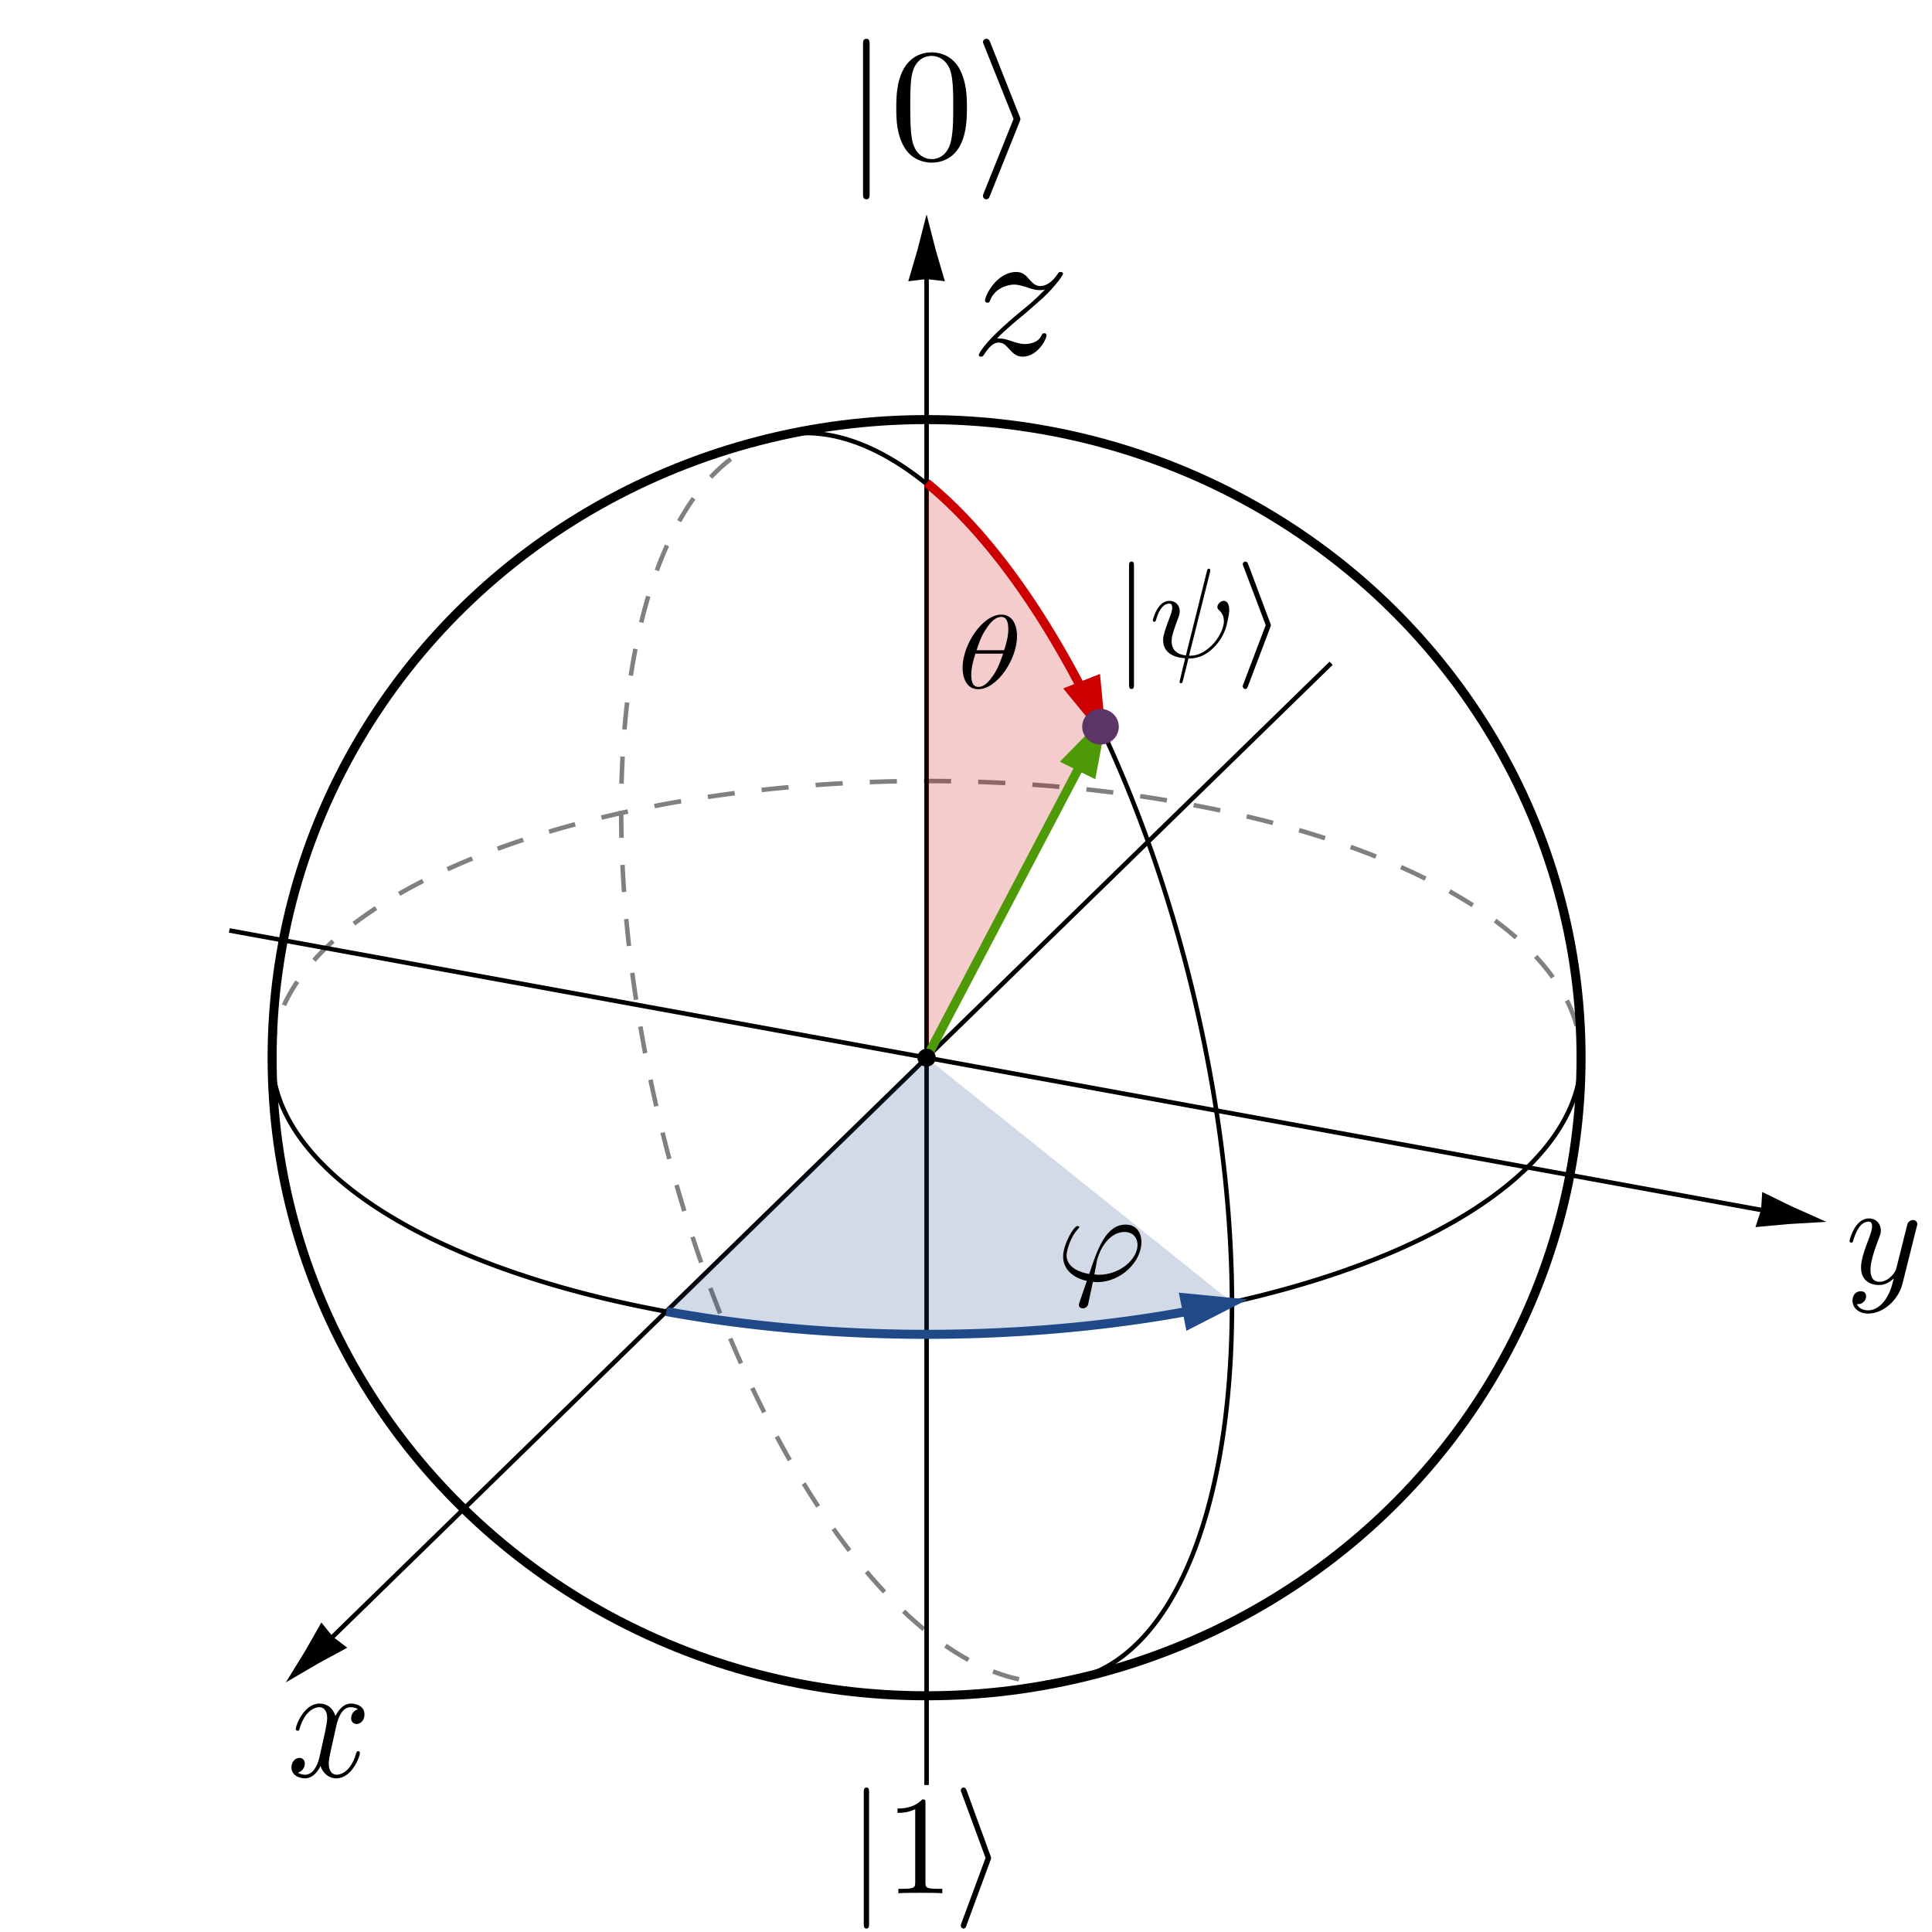 <?xml version="1.0" encoding="UTF-8" standalone="no"?>
<svg
   xmlns:ns1="http://www.iki.fi/pav/software/textext/"
   xmlns:dc="http://purl.org/dc/elements/1.1/"
   xmlns:cc="http://creativecommons.org/ns#"
   xmlns:rdf="http://www.w3.org/1999/02/22-rdf-syntax-ns#"
   xmlns:svg="http://www.w3.org/2000/svg"
   xmlns="http://www.w3.org/2000/svg"
   xmlns:sodipodi="http://sodipodi.sourceforge.net/DTD/sodipodi-0.dtd"
   xmlns:inkscape="http://www.inkscape.org/namespaces/inkscape"
   sodipodi:docname="Spherical_Coordinates_(Colatitude,_Longitude).svg"
   id="svg79"
   version="1.1"
   height="360"
   width="360"
   inkscape:export-filename="/home/marco/Documenti/Innsbruck/Thesis/latex/img/bloch_sphere.png"
   inkscape:export-xdpi="200"
   inkscape:export-ydpi="200"
   inkscape:version="0.92.4 5da689c313, 2019-01-14">
  <defs
     id="defs83" />
  <sodipodi:namedview
     pagecolor="#ffffff"
     bordercolor="#666666"
     borderopacity="1"
     objecttolerance="10"
     gridtolerance="10"
     guidetolerance="10"
     inkscape:pageopacity="0"
     inkscape:pageshadow="2"
     inkscape:window-width="1366"
     inkscape:window-height="739"
     id="namedview81"
     showgrid="false"
     inkscape:zoom="1.3111111"
     inkscape:cx="9.4251498"
     inkscape:cy="191.99579"
     inkscape:window-x="0"
     inkscape:window-y="0"
     inkscape:window-maximized="1"
     inkscape:current-layer="Spherical_Coordinates_(Colatitude,_Longitude)" />
  <g
     id="Spherical_Coordinates_(Colatitude,_Longitude)"
     transform="translate(159.5, 195.5) scale(1,-1)">
    <path
       d="m -108.795,-1.584 a 121.951,51.551 0 1 0 243.903,0"
       style="fill:none;stroke:#808080;stroke-width:0.842;stroke-dasharray:5.052, 5.052"
       id="path2"
       inkscape:connector-curvature="0" />
    <path
       d="M -14.277,114.268 A 51.1,119.057 13.466 1 1 40.589,-117.436"
       style="fill:none;stroke:#808080;stroke-width:0.842;stroke-dasharray:5.052, 5.052"
       id="path4"
       inkscape:connector-curvature="0" />
    <path
       d="M 88.534,71.907 -99.007,-110.94"
       style="fill:none;stroke:#000000;stroke-width:0.842"
       id="path6"
       inkscape:connector-curvature="0" />
    <path
       d="m -97.499,-109.47 -2.111,2.646 -3.015,-5.291 -3.618,-5.879 6.03,3.528 5.427,2.94 z"
       style="fill:#000000;stroke:none;stroke-width:0.842"
       id="path8"
       inkscape:connector-curvature="0" />
    <path
       d="M -116.773,22.123 170.747,-30.339"
       style="fill:none;stroke:#000000;stroke-width:0.842"
       id="path10"
       inkscape:connector-curvature="0" />
    <path
       d="m 168.652,-29.956 -1.047,-3.193 6.182,0.564 7.02,0.411 -6.392,2.858 -5.554,2.705 z"
       style="fill:#000000;stroke:none;stroke-width:0.842"
       id="path12"
       inkscape:connector-curvature="0" />
    <path
       d="M 13.156,-137.113 V 145.585"
       style="fill:none;stroke:#000000;stroke-width:0.842"
       id="path14"
       inkscape:connector-curvature="0" />
    <path
       d="m 13.156,143.506 3.411,-0.416 -1.706,5.82 -1.706,6.652 -1.706,-6.652 -1.706,-5.82 z"
       style="fill:#000000;stroke:none;stroke-width:0.842"
       id="path16"
       inkscape:connector-curvature="0" />
    <ellipse
       cx="13.156"
       cy="-1.584"
       style="fill:none;stroke:#000000;stroke-width:1.684"
       id="circle18"
       rx="121.951"
       ry="118.899" />
    <path
       d="M 40.589,-117.436 A 51.1,119.057 13.466 1 1 -14.277,114.268"
       style="fill:none;stroke:#000000;stroke-width:0.842"
       id="path20"
       inkscape:connector-curvature="0" />
    <path
       d="m -108.795,-1.584 a 121.951,51.551 0 1 1 243.903,0"
       style="fill:none;stroke:#000000;stroke-width:0.842"
       id="path22"
       inkscape:connector-curvature="0" />
    <path
       d="M 13.156,-1.584 -35.352,-48.878 a 121.951,51.551 0 0 1 105.415,1.696 z"
       style="opacity:0.2;fill:#204a87;stroke:none;stroke-width:0.842"
       id="path24"
       inkscape:connector-curvature="0" />
    <path
       d="M 13.156,-1.584 13.177,105.514 A 51.1,119.057 13.466 0 0 45.562,60.085 Z"
       style="opacity:0.2;fill:#cc0000;stroke:none;stroke-width:0.842"
       id="path26"
       inkscape:connector-curvature="0" />
    <path
       d="M 13.156,-1.584 45.562,60.085"
       style="fill:none;stroke:#4e9a06;stroke-width:1.684"
       id="path28"
       inkscape:connector-curvature="0" />
    <path
       d="m 45.562,60.085 -6.151,-6.276 4.559,-2.265 z"
       style="fill:#4e9a06;stroke:#4e9a06;stroke-width:1.684"
       id="path30"
       inkscape:connector-curvature="0" />
    <path
       d="M 13.177,105.514 A 51.1,119.057 13.466 0 0 45.562,60.085"
       style="fill:none;stroke:#cc0000;stroke-width:1.684"
       id="path32"
       inkscape:connector-curvature="0" />
    <path
       d="M 45.562,60.085 44.74,68.729 39.996,66.86 Z"
       style="fill:#cc0000;stroke:#cc0000;stroke-width:1.684"
       id="path34"
       inkscape:connector-curvature="0" />
    <path
       d="m -35.352,-48.878 a 121.951,51.551 0 0 1 101.382,0.84"
       style="fill:none;stroke:#204a87;stroke-width:1.684"
       id="path36"
       inkscape:connector-curvature="0" />
    <path
       d="m 70.064,-47.182 -8.86,0.862 0.976,-4.897 z"
       style="fill:#204a87;stroke:#204a87;stroke-width:1.684"
       id="path38"
       inkscape:connector-curvature="0" />
    <ellipse
       cx="45.562"
       cy="60.085"
       style="fill:#5c3566;stroke:none;stroke-width:0.842"
       id="circle40"
       rx="3.411"
       ry="3.326" />
    <ellipse
       cx="13.156"
       cy="-1.584"
       style="fill:#000000;stroke:none;stroke-width:0.842"
       id="circle42"
       rx="1.706"
       ry="1.663" />
    <g
       id="g4744"
       ns1:jacobian_sqrt="1.414019"
       ns1:alignment="middle center"
       ns1:scale="1.06051445373"
       ns1:preamble="/home/marco/.config/inkscape/extensions/textext/default_packages.tex"
       ns1:text="$|\\psi \\rangle$"
       ns1:pdfconverter="pdf2svg"
       ns1:texconverter="pdflatex"
       ns1:version="0.11.0"
       transform="matrix(2.361,0,0,-2.379,-303.033,393.67)">
      <g
         id="surface1">
        <g
           id="g4733"
           style="fill:#000000;fill-opacity:1">
          <path
             id="path4731"
             transform="translate(148.712,134.765)"
             d="m 1.578,-7.125 c 0,-0.172 0,-0.359 -0.188,-0.359 -0.203,0 -0.203,0.188 -0.203,0.359 v 9.266 c 0,0.172 0,0.359 0.203,0.359 0.188,0 0.188,-0.188 0.188,-0.359 z m 0,0"
             style="stroke:none;stroke-width:0"
             inkscape:connector-curvature="0" />
        </g>
        <g
           id="g4737"
           style="fill:#000000;fill-opacity:1">
          <path
             id="path4735"
             transform="translate(151.48,134.765)"
             d="m 4.812,-6.656 c 0,-0.047 0.016,-0.109 0.016,-0.156 0,-0.094 -0.062,-0.109 -0.109,-0.109 -0.109,0 -0.109,0.031 -0.156,0.203 L 2.906,-0.125 c -0.75,-0.094 -1.125,-0.469 -1.125,-1.125 0,-0.203 0,-0.453 0.531,-1.844 0.047,-0.125 0.109,-0.297 0.109,-0.5 0,-0.438 -0.312,-0.812 -0.812,-0.812 -0.953,0 -1.312,1.453 -1.312,1.531 0,0.109 0.094,0.109 0.109,0.109 0.109,0 0.109,-0.031 0.156,-0.188 0.281,-0.938 0.672,-1.234 1.016,-1.234 0.078,0 0.25,0 0.25,0.312 0,0.266 -0.109,0.516 -0.234,0.859 C 1.109,-1.75 1.109,-1.5 1.109,-1.328 1.109,-0.375 1.891,0.031 2.844,0.094 2.766,0.453 2.766,0.469 2.625,1 2.609,1.109 2.406,1.906 2.406,1.938 c 0,0.016 0,0.109 0.109,0.109 0.031,0 0.078,0 0.094,-0.047 0.031,-0.016 0.094,-0.266 0.125,-0.406 l 0.375,-1.484 c 0.375,0 1.25,0 2.188,-1.062 0.406,-0.469 0.609,-0.906 0.719,-1.203 0.094,-0.25 0.312,-1.109 0.312,-1.547 0,-0.562 -0.266,-0.703 -0.438,-0.703 -0.25,0 -0.5,0.266 -0.5,0.484 0,0.125 0.062,0.188 0.156,0.266 0.109,0.109 0.359,0.359 0.359,0.844 0,0.641 -0.516,1.453 -0.875,1.812 -0.875,0.891 -1.516,0.891 -1.875,0.891 z m 0,0"
             style="stroke:none;stroke-width:0"
             inkscape:connector-curvature="0" />
        </g>
        <g
           id="g4741"
           style="fill:#000000;fill-opacity:1">
          <path
             id="path4739"
             transform="translate(158.327,134.765)"
             d="M 2.719,-2.328 C 2.766,-2.438 2.766,-2.469 2.766,-2.5 c 0,-0.016 0,-0.047 -0.047,-0.156 L 0.984,-7.25 c -0.062,-0.172 -0.125,-0.234 -0.234,-0.234 -0.109,0 -0.203,0.094 -0.203,0.203 0,0.031 0,0.047 0.047,0.156 L 2.359,-2.5 0.594,2.109 C 0.547,2.219 0.547,2.25 0.547,2.297 0.547,2.406 0.641,2.5 0.75,2.5 0.875,2.5 0.922,2.391 0.953,2.297 Z m 0,0"
             style="stroke:none;stroke-width:0"
             inkscape:connector-curvature="0" />
        </g>
      </g>
    </g>
    <g
       id="g4807"
       ns1:jacobian_sqrt="1.414019"
       ns1:alignment="middle center"
       ns1:scale="1.06051445373"
       ns1:preamble="/home/marco/.config/inkscape/extensions/textext/default_packages.tex"
       ns1:text="$z$"
       ns1:pdfconverter="pdf2svg"
       ns1:texconverter="pdflatex"
       ns1:version="0.11.0"
       transform="matrix(-3.708,0,0,3.494,591.567,-326.431)">
      <g
         id="g4805">
        <g
           id="g4803"
           style="fill:#000000;fill-opacity:1">
          <path
             id="path4801"
             transform="translate(148.712,134.765)"
             d="m 1.328,-0.828 c 0.531,-0.578 0.828,-0.828 1.188,-1.141 0,0 0.609,-0.531 0.969,-0.891 C 4.438,-3.781 4.656,-4.266 4.656,-4.312 c 0,-0.094 -0.094,-0.094 -0.109,-0.094 -0.078,0 -0.094,0.016 -0.156,0.109 -0.297,0.484 -0.5,0.641 -0.734,0.641 -0.25,0 -0.359,-0.156 -0.516,-0.328 -0.188,-0.219 -0.359,-0.422 -0.688,-0.422 -0.75,0 -1.203,0.922 -1.203,1.141 0,0.047 0.031,0.109 0.109,0.109 0.094,0 0.109,-0.047 0.141,-0.109 0.188,-0.469 0.766,-0.469 0.844,-0.469 0.203,0 0.391,0.062 0.625,0.141 0.406,0.156 0.516,0.156 0.766,0.156 -0.359,0.422 -1.188,1.141 -1.375,1.297 l -0.906,0.844 C 0.781,-0.625 0.422,-0.062 0.422,0.016 c 0,0.094 0.109,0.094 0.125,0.094 0.078,0 0.094,-0.016 0.156,-0.125 0.234,-0.359 0.531,-0.625 0.859,-0.625 0.219,0 0.328,0.094 0.578,0.375 0.156,0.219 0.344,0.375 0.625,0.375 1,0 1.578,-1.266 1.578,-1.531 0,-0.047 -0.047,-0.109 -0.125,-0.109 -0.094,0 -0.109,0.062 -0.141,0.141 C 3.844,-0.75 3.203,-0.562 2.875,-0.562 c -0.188,0 -0.375,-0.062 -0.578,-0.125 -0.344,-0.125 -0.5,-0.172 -0.703,-0.172 -0.016,0 -0.172,0 -0.266,0.031 z m 0,0"
             style="stroke:none;stroke-width:0"
             inkscape:connector-curvature="0" />
        </g>
      </g>
    </g>
    <g
       id="g4865"
       ns1:jacobian_sqrt="4.081333"
       ns1:alignment="middle center"
       ns1:scale="3.061"
       ns1:preamble="/home/marco/.config/inkscape/extensions/textext/default_packages.tex"
       ns1:text="$\\theta$"
       ns1:pdfconverter="pdf2svg"
       ns1:texconverter="pdflatex"
       ns1:version="0.11.0"
       transform="matrix(-2.469,0,0,1.946,398.216,-181.494)">
      <g
         id="g4863">
        <g
           id="g4861"
           style="fill:#000000;fill-opacity:1">
          <path
             id="path4859"
             transform="translate(148.712,134.765)"
             d="m 4.531,-4.984 c 0,-0.656 -0.172,-2.047 -1.188,-2.047 -1.391,0 -2.922,2.812 -2.922,5.094 0,0.938 0.281,2.047 1.188,2.047 1.406,0 2.922,-2.859 2.922,-5.094 z M 1.469,-3.625 C 1.641,-4.25 1.844,-5.047 2.25,-5.766 2.516,-6.25 2.875,-6.812 3.328,-6.812 c 0.484,0 0.547,0.641 0.547,1.203 0,0.5 -0.078,1 -0.312,1.984 z m 2,0.328 C 3.359,-2.844 3.156,-2 2.766,-1.281 c -0.344,0.688 -0.719,1.172 -1.156,1.172 -0.328,0 -0.531,-0.297 -0.531,-1.219 0,-0.422 0.062,-1 0.312,-1.969 z m 0,0"
             style="stroke:none;stroke-width:0"
             inkscape:connector-curvature="0" />
        </g>
      </g>
    </g>
    <g
       id="g4925"
       ns1:jacobian_sqrt="2.748"
       ns1:alignment="middle center"
       ns1:scale="2.061"
       ns1:preamble="/home/marco/.config/inkscape/extensions/textext/default_packages.tex"
       ns1:text="$\\varphi$"
       ns1:pdfconverter="pdf2svg"
       ns1:texconverter="pdflatex"
       ns1:version="0.11.0"
       transform="matrix(2.572,0,0,-2.374,-345.177,276.787)">
      <g
         id="g4923">
        <g
           id="g4921"
           style="fill:#000000;fill-opacity:1">
          <path
             id="path4919"
             transform="translate(148.712,134.765)"
             d="M 1.688,1.688 C 1.656,1.828 1.641,1.844 1.641,1.891 c 0,0.219 0.188,0.281 0.297,0.281 0.047,0 0.266,-0.031 0.359,-0.266 C 2.328,1.828 2.375,1.5 2.656,0.094 c 0.078,0 0.156,0.016 0.328,0.016 1.656,0 3.188,-1.562 3.188,-3.141 0,-0.781 -0.391,-1.375 -1.141,-1.375 -1.438,0 -2.047,1.938 -2.641,3.875 C 1.312,-0.734 0.75,-1.281 0.75,-2 c 0,-0.281 0.234,-1.375 0.828,-2.062 0.094,-0.094 0.094,-0.109 0.094,-0.141 0,-0.031 -0.031,-0.094 -0.125,-0.094 -0.281,0 -1.047,1.453 -1.047,2.406 0,0.938 0.656,1.656 1.719,1.906 z m 1.391,-2.156 c -0.094,0 -0.109,0 -0.188,-0.016 -0.125,0 -0.125,0 -0.125,-0.031 0,-0.016 0.172,-0.938 0.188,-1.078 0.312,-1.281 1.094,-2.234 1.984,-2.234 0.688,0 0.953,0.531 0.953,1.016 0,1.125 -1.281,2.344 -2.812,2.344 z m 0,0"
             style="stroke:none;stroke-width:0"
             inkscape:connector-curvature="0" />
        </g>
      </g>
    </g>
    <g
       id="g4997"
       ns1:jacobian_sqrt="2.748"
       ns1:alignment="middle center"
       ns1:scale="2.061"
       ns1:preamble="/home/marco/.config/inkscape/extensions/textext/default_packages.tex"
       ns1:text="$|0\\rangle$"
       ns1:pdfconverter="pdf2svg"
       ns1:texconverter="pdflatex"
       ns1:version="0.11.0"
       transform="matrix(3.144,0,0,-2.996,-469.971,569.606)">
      <g
         id="g4995">
        <g
           id="g4985"
           style="fill:#000000;fill-opacity:1">
          <path
             id="path4983"
             transform="translate(148.712,134.765)"
             d="m 1.578,-7.125 c 0,-0.172 0,-0.359 -0.188,-0.359 -0.203,0 -0.203,0.188 -0.203,0.359 v 9.266 c 0,0.172 0,0.359 0.203,0.359 0.188,0 0.188,-0.188 0.188,-0.359 z m 0,0"
             style="stroke:none;stroke-width:0"
             inkscape:connector-curvature="0" />
        </g>
        <g
           id="g4989"
           style="fill:#000000;fill-opacity:1">
          <path
             id="path4987"
             transform="translate(151.48,134.765)"
             d="m 4.578,-3.188 c 0,-0.797 -0.047,-1.594 -0.391,-2.328 -0.453,-0.969 -1.281,-1.125 -1.688,-1.125 -0.609,0 -1.328,0.266 -1.75,1.188 -0.312,0.688 -0.359,1.469 -0.359,2.266 0,0.75 0.031,1.641 0.453,2.406 0.422,0.797 1.156,1 1.641,1 0.531,0 1.297,-0.203 1.734,-1.156 0.312,-0.688 0.359,-1.469 0.359,-2.25 z M 2.484,0 C 2.094,0 1.5,-0.25 1.328,-1.203 1.219,-1.797 1.219,-2.719 1.219,-3.312 c 0,-0.641 0,-1.297 0.078,-1.828 0.188,-1.188 0.938,-1.281 1.188,-1.281 0.328,0 0.984,0.188 1.172,1.172 0.109,0.562 0.109,1.312 0.109,1.938 0,0.75 0,1.422 -0.109,2.062 C 3.5,-0.297 2.938,0 2.484,0 Z m 0,0"
             style="stroke:none;stroke-width:0"
             inkscape:connector-curvature="0" />
        </g>
        <g
           id="g4993"
           style="fill:#000000;fill-opacity:1">
          <path
             id="path4991"
             transform="translate(156.461,134.765)"
             d="M 2.719,-2.328 C 2.766,-2.438 2.766,-2.469 2.766,-2.5 c 0,-0.016 0,-0.047 -0.047,-0.156 L 0.984,-7.25 c -0.062,-0.172 -0.125,-0.234 -0.234,-0.234 -0.109,0 -0.203,0.094 -0.203,0.203 0,0.031 0,0.047 0.047,0.156 L 2.359,-2.5 0.594,2.109 C 0.547,2.219 0.547,2.25 0.547,2.297 0.547,2.406 0.641,2.5 0.75,2.5 0.875,2.5 0.922,2.391 0.953,2.297 Z m 0,0"
             style="stroke:none;stroke-width:0"
             inkscape:connector-curvature="0" />
        </g>
      </g>
    </g>
    <g
       id="g5081"
       ns1:jacobian_sqrt="2.748"
       ns1:alignment="middle center"
       ns1:scale="2.061"
       ns1:preamble="/home/marco/.config/inkscape/extensions/textext/default_packages.tex"
       ns1:text="$|1\\rangle$"
       ns1:pdfconverter="pdf2svg"
       ns1:texconverter="pdflatex"
       ns1:version="0.11.0"
       transform="matrix(2.544,0,0,-2.633,-379.895,197.557)">
      <g
         id="g5079">
        <g
           id="g5069"
           style="fill:#000000;fill-opacity:1">
          <path
             id="path5067"
             transform="translate(148.712,134.765)"
             d="m 1.578,-7.125 c 0,-0.172 0,-0.359 -0.188,-0.359 -0.203,0 -0.203,0.188 -0.203,0.359 v 9.266 c 0,0.172 0,0.359 0.203,0.359 0.188,0 0.188,-0.188 0.188,-0.359 z m 0,0"
             style="stroke:none;stroke-width:0"
             inkscape:connector-curvature="0" />
        </g>
        <g
           id="g5073"
           style="fill:#000000;fill-opacity:1">
          <path
             id="path5071"
             transform="translate(151.48,134.765)"
             d="m 2.938,-6.375 c 0,-0.25 0,-0.266 -0.234,-0.266 C 2.078,-6 1.203,-6 0.891,-6 v 0.312 c 0.203,0 0.781,0 1.297,-0.266 v 5.172 c 0,0.359 -0.031,0.469 -0.922,0.469 h -0.312 V 0 c 0.344,-0.031 1.203,-0.031 1.609,-0.031 0.391,0 1.266,0 1.609,0.031 v -0.312 h -0.312 c -0.906,0 -0.922,-0.109 -0.922,-0.469 z m 0,0"
             style="stroke:none;stroke-width:0"
             inkscape:connector-curvature="0" />
        </g>
        <g
           id="g5077"
           style="fill:#000000;fill-opacity:1">
          <path
             id="path5075"
             transform="translate(156.461,134.765)"
             d="M 2.719,-2.328 C 2.766,-2.438 2.766,-2.469 2.766,-2.5 c 0,-0.016 0,-0.047 -0.047,-0.156 L 0.984,-7.25 c -0.062,-0.172 -0.125,-0.234 -0.234,-0.234 -0.109,0 -0.203,0.094 -0.203,0.203 0,0.031 0,0.047 0.047,0.156 L 2.359,-2.5 0.594,2.109 C 0.547,2.219 0.547,2.25 0.547,2.297 0.547,2.406 0.641,2.5 0.75,2.5 0.875,2.5 0.922,2.391 0.953,2.297 Z m 0,0"
             style="stroke:none;stroke-width:0"
             inkscape:connector-curvature="0" />
        </g>
      </g>
    </g>
    <g
       id="g5159"
       ns1:jacobian_sqrt="2.748"
       ns1:alignment="middle center"
       ns1:scale="2.061"
       ns1:preamble="/home/marco/.config/inkscape/extensions/textext/default_packages.tex"
       ns1:text="$x$"
       ns1:pdfconverter="pdf2svg"
       ns1:texconverter="pdflatex"
       ns1:version="0.11.0"
       transform="matrix(2.748,0,0,-3.086,-514.672,280.354)">
      <g
         id="g5157">
        <g
           id="g5155"
           style="fill:#000000;fill-opacity:1">
          <path
             id="path5153"
             transform="translate(148.712,134.765)"
             d="M 3.328,-3.016 C 3.391,-3.266 3.625,-4.188 4.312,-4.188 c 0.047,0 0.297,0 0.5,0.125 C 4.531,-4 4.344,-3.766 4.344,-3.516 c 0,0.156 0.109,0.344 0.375,0.344 0.219,0 0.531,-0.172 0.531,-0.578 0,-0.516 -0.578,-0.656 -0.922,-0.656 -0.578,0 -0.922,0.531 -1.047,0.75 -0.25,-0.656 -0.781,-0.75 -1.078,-0.75 -1.031,0 -1.609,1.281 -1.609,1.531 0,0.109 0.109,0.109 0.125,0.109 0.078,0 0.109,-0.031 0.125,-0.109 0.344,-1.062 1,-1.312 1.344,-1.312 0.188,0 0.531,0.094 0.531,0.672 0,0.312 -0.172,0.969 -0.531,2.375 -0.156,0.609 -0.516,1.031 -0.953,1.031 -0.062,0 -0.281,0 -0.5,-0.125 0.25,-0.062 0.469,-0.266 0.469,-0.547 0,-0.266 -0.219,-0.344 -0.359,-0.344 -0.312,0 -0.547,0.25 -0.547,0.578 0,0.453 0.484,0.656 0.922,0.656 0.672,0 1.031,-0.703 1.047,-0.75 0.125,0.359 0.484,0.75 1.078,0.75 1.031,0 1.594,-1.281 1.594,-1.531 0,-0.109 -0.078,-0.109 -0.109,-0.109 -0.094,0 -0.109,0.047 -0.141,0.109 -0.328,1.078 -1,1.312 -1.312,1.312 -0.391,0 -0.547,-0.312 -0.547,-0.656 0,-0.219 0.047,-0.438 0.156,-0.875 z m 0,0"
             style="stroke:none;stroke-width:0"
             inkscape:connector-curvature="0" />
        </g>
      </g>
    </g>
    <g
       id="g5237"
       ns1:jacobian_sqrt="2.748"
       ns1:alignment="middle center"
       ns1:scale="2.061"
       ns1:preamble="/home/marco/.config/inkscape/extensions/textext/default_packages.tex"
       ns1:text="$y$"
       ns1:pdfconverter="pdf2svg"
       ns1:texconverter="pdflatex"
       ns1:version="0.11.0"
       transform="matrix(2.748,0,0,-2.748,-224.348,326.691)">
      <g
         id="g5235">
        <g
           id="g5233"
           style="fill:#000000;fill-opacity:1">
          <path
             id="path5231"
             transform="translate(148.712,134.765)"
             d="m 4.844,-3.797 c 0.047,-0.141 0.047,-0.156 0.047,-0.234 0,-0.172 -0.141,-0.266 -0.297,-0.266 -0.094,0 -0.25,0.062 -0.344,0.203 -0.016,0.062 -0.109,0.359 -0.141,0.547 -0.078,0.25 -0.141,0.531 -0.203,0.797 l -0.453,1.797 c -0.031,0.141 -0.469,0.844 -1.125,0.844 -0.5,0 -0.609,-0.438 -0.609,-0.812 C 1.719,-1.375 1.891,-2 2.219,-2.875 2.375,-3.281 2.422,-3.391 2.422,-3.594 c 0,-0.438 -0.312,-0.812 -0.812,-0.812 -0.953,0 -1.312,1.453 -1.312,1.531 0,0.109 0.094,0.109 0.109,0.109 0.109,0 0.109,-0.031 0.156,-0.188 0.281,-0.938 0.672,-1.234 1.016,-1.234 0.078,0 0.25,0 0.25,0.312 0,0.25 -0.109,0.516 -0.172,0.703 -0.406,1.062 -0.578,1.625 -0.578,2.094 0,0.891 0.625,1.188 1.219,1.188 0.391,0 0.719,-0.172 1,-0.453 -0.125,0.516 -0.25,1.016 -0.641,1.547 -0.266,0.328 -0.641,0.625 -1.094,0.625 -0.141,0 -0.594,-0.031 -0.766,-0.422 0.156,0 0.297,0 0.422,-0.125 C 1.328,1.203 1.422,1.062 1.422,0.875 1.422,0.562 1.156,0.531 1.062,0.531 0.828,0.531 0.5,0.688 0.5,1.172 c 0,0.5 0.438,0.875 1.062,0.875 1.016,0 2.047,-0.906 2.328,-2.031 z m 0,0"
             style="stroke:none;stroke-width:0"
             inkscape:connector-curvature="0" />
        </g>
      </g>
    </g>
  </g>
</svg>
